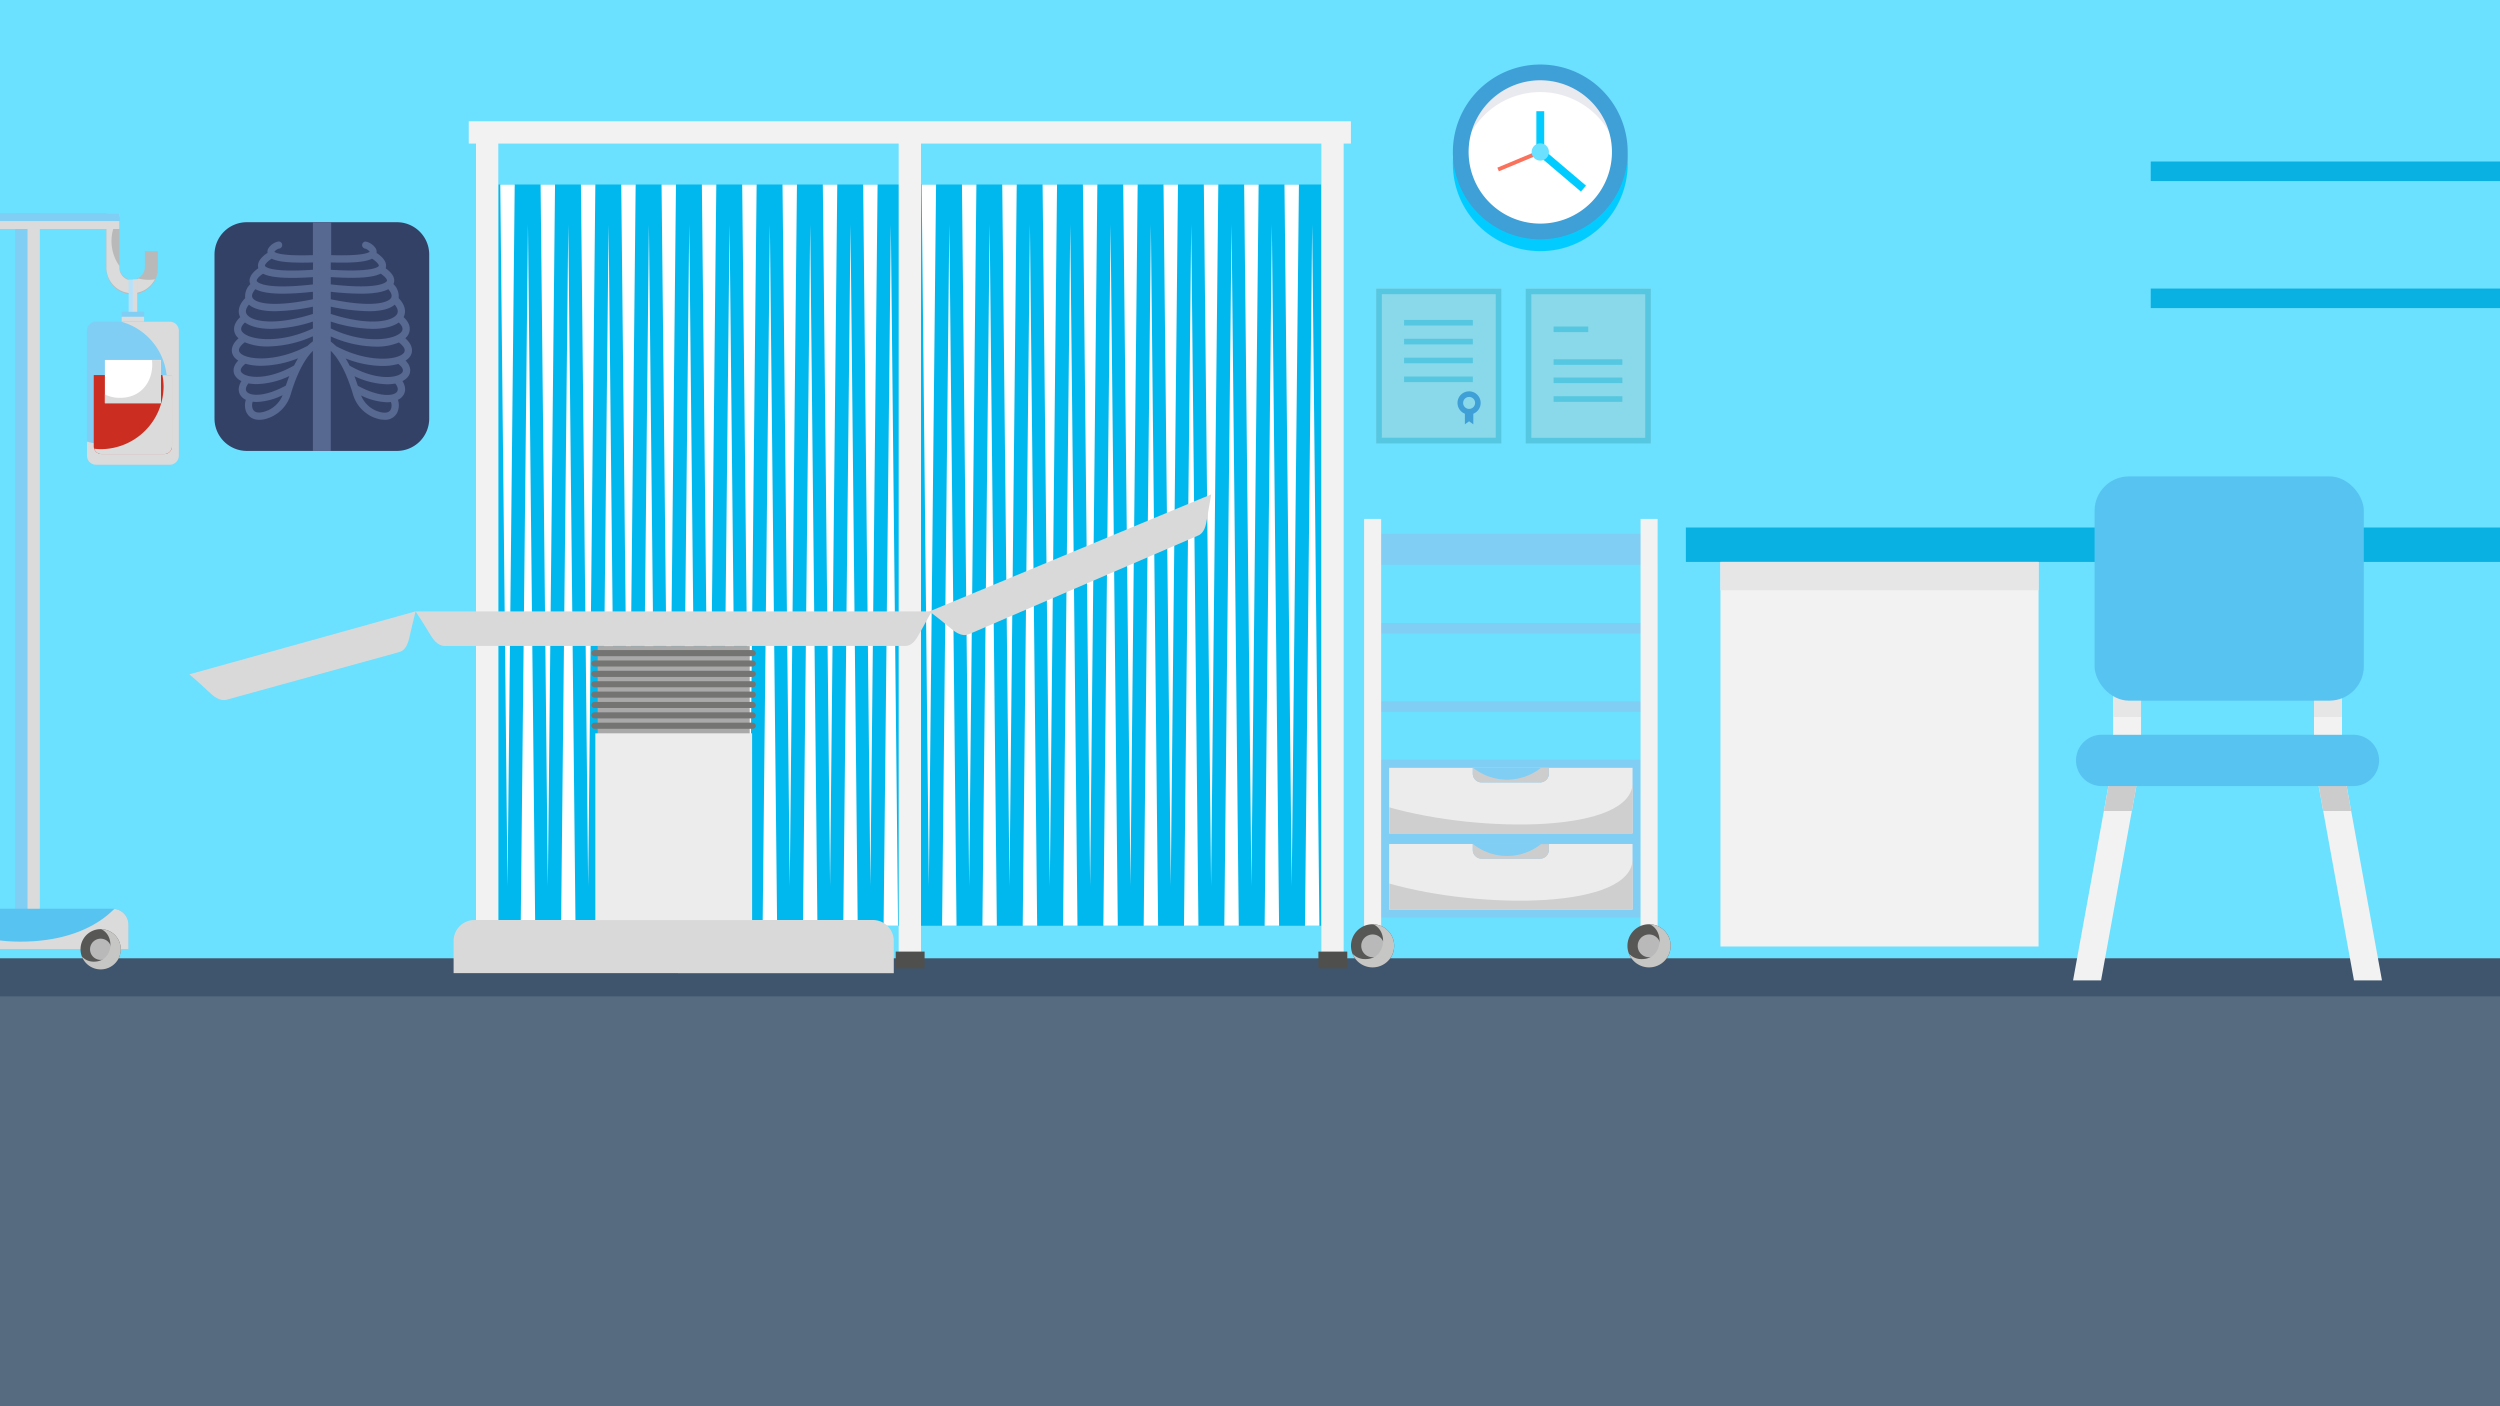 <svg xmlns="http://www.w3.org/2000/svg" viewBox="0 0 736 414"><rect x="0" y="0" width="736" height="414" fill="#333333" stroke="none"/><defs><style>.cls-1{isolation:isolate;}.cls-2{fill:#6be0ff;}.cls-3{fill:#566b7f;}.cls-4{fill:#3e556d;}.cls-5{fill:#00b8ed;}.cls-6{mix-blend-mode:soft-light;}.cls-7{fill:#fff;}.cls-8{fill:#f2f2f2;}.cls-9{fill:#4f4f4e;}.cls-10{fill:#d9d9d9;}.cls-11{fill:#a9a9a9;}.cls-12{fill:#ececec;}.cls-13{fill:#747473;}.cls-14{fill:#80cef4;}.cls-15{fill:#cfcfcf;}.cls-15,.cls-16,.cls-19,.cls-21,.cls-23,.cls-28{mix-blend-mode:multiply;}.cls-16{fill:#cdcdcd;}.cls-17{fill:#575756;}.cls-18{fill:#b9b9b9;}.cls-19{fill:#c6c6c5;}.cls-20{fill:#08b1e2;}.cls-21,.cls-24{fill:#e6e6e6;}.cls-22{fill:#ccc;}.cls-25{fill:#56c3f1;}.cls-26{fill:#344166;}.cls-27{fill:#576891;}.cls-28,.cls-29{fill:#dbdbdb;}.cls-30{fill:#cb2d21;}.cls-31{fill:#b7e1f9;}.cls-32{fill:#02ccff;}.cls-33{fill:#e9e9f0;}.cls-34{fill:#3f9fd7;}.cls-35{fill:#fa715c;}.cls-36{fill:#8ad9ea;}.cls-37{fill:#56c7e0;}</style></defs><title>Background</title><g class="cls-1"><g id="Layer_1" data-name="Layer 1"><rect class="cls-2" x="-557.67" y="-108" width="1839.47" height="474.82"/><rect class="cls-3" x="-557.67" y="282.18" width="1840.35" height="131.82"/><rect class="cls-4" x="-557.67" y="282.18" width="1840.35" height="11.15"/><rect class="cls-5" x="146.7" y="54.32" width="118.26" height="218.22"/><g class="cls-6"><polygon class="cls-7" points="151.53 54.32 149.41 260.87 147.28 54.32 151.53 54.32"/><polygon class="cls-7" points="155.43 65.99 157.56 272.54 153.3 272.54 155.43 65.99"/><polygon class="cls-7" points="163.4 54.32 161.28 260.87 159.15 54.32 163.4 54.32"/><polygon class="cls-7" points="167.3 65.99 169.43 272.54 165.18 272.54 167.3 65.99"/><polygon class="cls-7" points="175.27 54.32 173.15 260.87 171.02 54.32 175.27 54.32"/><polygon class="cls-7" points="179.17 65.99 181.3 272.54 177.04 272.54 179.17 65.99"/><polygon class="cls-7" points="187.14 54.32 185.01 260.87 182.89 54.32 187.14 54.32"/><polygon class="cls-7" points="191.04 65.99 193.17 272.54 188.91 272.54 191.04 65.99"/><polygon class="cls-7" points="199.01 54.32 196.89 260.87 194.76 54.32 199.01 54.32"/><polygon class="cls-7" points="202.91 65.99 205.03 272.54 200.78 272.54 202.91 65.99"/><polygon class="cls-7" points="210.88 54.32 208.75 260.87 206.63 54.32 210.88 54.32"/><polygon class="cls-7" points="214.78 65.99 216.91 272.54 212.65 272.54 214.78 65.99"/><polygon class="cls-7" points="222.75 54.32 220.63 260.87 218.5 54.32 222.75 54.32"/><polygon class="cls-7" points="226.65 65.99 228.78 272.54 224.52 272.54 226.65 65.99"/><polygon class="cls-7" points="234.62 54.32 232.5 260.87 230.37 54.32 234.62 54.32"/><polygon class="cls-7" points="238.52 65.99 240.65 272.54 236.39 272.54 238.52 65.99"/><polygon class="cls-7" points="246.49 54.32 244.37 260.87 242.24 54.32 246.49 54.32"/><polygon class="cls-7" points="250.39 65.99 252.51 272.54 248.26 272.54 250.39 65.99"/><polygon class="cls-7" points="258.36 54.32 256.24 260.87 254.11 54.32 258.36 54.32"/><polygon class="cls-7" points="262.26 65.99 264.39 272.54 260.13 272.54 262.26 65.99"/></g><rect class="cls-5" x="270.75" y="54.32" width="118.26" height="218.22"/><g class="cls-6"><polygon class="cls-7" points="275.58 54.32 273.45 260.87 271.33 54.32 275.58 54.32"/><polygon class="cls-7" points="279.48 65.99 281.6 272.54 277.35 272.54 279.48 65.99"/><polygon class="cls-7" points="287.45 54.32 285.32 260.87 283.2 54.32 287.45 54.32"/><polygon class="cls-7" points="291.35 65.99 293.47 272.54 289.22 272.54 291.35 65.99"/><polygon class="cls-7" points="299.32 54.32 297.19 260.87 295.06 54.32 299.32 54.32"/><polygon class="cls-7" points="303.21 65.99 305.34 272.54 301.09 272.54 303.21 65.99"/><polygon class="cls-7" points="311.19 54.32 309.06 260.87 306.94 54.32 311.19 54.32"/><polygon class="cls-7" points="315.08 65.99 317.21 272.54 312.96 272.54 315.08 65.99"/><polygon class="cls-7" points="323.06 54.32 320.93 260.87 318.81 54.32 323.06 54.32"/><polygon class="cls-7" points="326.95 65.99 329.08 272.54 324.83 272.54 326.95 65.99"/><polygon class="cls-7" points="334.93 54.32 332.8 260.87 330.67 54.32 334.93 54.32"/><polygon class="cls-7" points="338.82 65.99 340.95 272.54 336.7 272.54 338.82 65.99"/><polygon class="cls-7" points="346.8 54.32 344.67 260.87 342.54 54.32 346.8 54.32"/><polygon class="cls-7" points="350.69 65.99 352.82 272.54 348.57 272.54 350.69 65.99"/><polygon class="cls-7" points="358.67 54.32 356.54 260.87 354.41 54.32 358.67 54.32"/><polygon class="cls-7" points="362.57 65.99 364.69 272.54 360.44 272.54 362.57 65.99"/><polygon class="cls-7" points="370.54 54.32 368.41 260.87 366.28 54.32 370.54 54.32"/><polygon class="cls-7" points="374.43 65.99 376.56 272.54 372.31 272.54 374.43 65.99"/><polygon class="cls-7" points="382.4 54.32 380.28 260.87 378.15 54.32 382.4 54.32"/><polygon class="cls-7" points="386.3 65.99 388.43 272.54 384.18 272.54 386.3 65.99"/></g><rect class="cls-8" x="140.13" y="38.99" width="6.57" height="243.01"/><rect class="cls-8" x="264.57" y="38.99" width="6.57" height="243.01"/><rect class="cls-8" x="389" y="38.99" width="6.57" height="243.01"/><rect class="cls-9" x="139.07" y="280.15" width="8.5" height="4.95"/><rect class="cls-9" x="263.7" y="280.15" width="8.5" height="4.95"/><rect class="cls-9" x="388.14" y="280.15" width="8.5" height="4.95"/><rect class="cls-8" x="138" y="35.7" width="259.71" height="6.57"/><path class="cls-10" d="M263.13,286.51V277a6.15,6.15,0,0,0-6.15-6.15H139.69a6.15,6.15,0,0,0-6.15,6.15v9.49Z"/><path class="cls-10" d="M122.35,180s2.41,3.64,3.9,6.17c1.11,1.91,2.49,4,4.7,4H266.43c2.21,0,3.33-2,4.39-3.9,1.6-3,3.5-6.27,3.5-6.27Z"/><path class="cls-10" d="M55.75,198.52s3.31,2.85,5.43,4.89c1.59,1.53,3.49,3.17,5.61,2.57l50.72-14c2.13-.6,2.68-2.8,3.17-5,.74-3.27,1.67-7,1.67-7Z"/><path class="cls-10" d="M273.63,180s3.49,2.63,5.72,4.54c1.69,1.43,3.68,3,5.77,2.22l67.38-29c2.09-.74,2.5-3,2.86-5.15.54-3.31,1.23-7.07,1.23-7.07Z"/><rect class="cls-11" x="175.95" y="190.2" width="44.77" height="30.92"/><rect class="cls-12" x="175.26" y="215.89" width="46.16" height="54.98"/><path class="cls-13" d="M222.52,192.28a.89.89,0,0,1-.89.9H175a.89.89,0,0,1-.89-.9h0a.9.9,0,0,1,.89-.9h46.59a.9.9,0,0,1,.89.9Z"/><path class="cls-13" d="M222.52,195.34a.89.89,0,0,1-.89.89H175a.89.89,0,0,1-.89-.89h0a.89.89,0,0,1,.89-.9h46.59a.89.89,0,0,1,.89.9Z"/><path class="cls-13" d="M222.52,198.39a.89.89,0,0,1-.89.89H175a.89.89,0,0,1-.89-.89h0a.89.89,0,0,1,.89-.9h46.59a.89.89,0,0,1,.89.9Z"/><path class="cls-13" d="M222.52,201.44a.89.89,0,0,1-.89.9H175a.89.89,0,0,1-.89-.9h0a.9.9,0,0,1,.89-.9h46.59a.9.9,0,0,1,.89.9Z"/><path class="cls-13" d="M222.52,204.5a.89.89,0,0,1-.89.89H175a.89.89,0,0,1-.89-.89h0a.89.89,0,0,1,.89-.9h46.59a.89.89,0,0,1,.89.9Z"/><path class="cls-13" d="M222.52,207.55a.89.89,0,0,1-.89.89H175a.89.89,0,0,1-.89-.89h0a.89.89,0,0,1,.89-.9h46.59a.89.89,0,0,1,.89.9Z"/><path class="cls-13" d="M222.52,210.6a.89.89,0,0,1-.89.9H175a.89.89,0,0,1-.89-.9h0a.89.89,0,0,1,.89-.89h46.59a.89.89,0,0,1,.89.89Z"/><path class="cls-13" d="M222.52,213.66a.89.89,0,0,1-.89.89H175a.89.89,0,0,1-.89-.89h0a.89.89,0,0,1,.89-.9h46.59a.89.89,0,0,1,.89.9Z"/><rect class="cls-14" x="406.61" y="223.67" width="76.37" height="46.4"/><rect class="cls-12" x="408.96" y="248.47" width="71.66" height="19.3"/><path class="cls-15" d="M409,260.11v7.66h71.66v-15C480.62,267.77,435.9,267.77,409,260.11Z"/><path class="cls-14" d="M433.59,248.47v1.71a2.59,2.59,0,0,0,2.59,2.59H453.4a2.59,2.59,0,0,0,2.59-2.59v-1.71Z"/><path class="cls-16" d="M443.69,252a16.16,16.16,0,0,1-10-3.49h-.11v1.71a2.59,2.59,0,0,0,2.59,2.59H453.4a2.59,2.59,0,0,0,2.59-2.59v-1.71h-2.32A16.15,16.15,0,0,1,443.69,252Z"/><rect class="cls-12" x="408.96" y="226.05" width="71.66" height="19.3"/><path class="cls-15" d="M409,237.68v7.66h71.66v-15C480.62,245.34,435.9,245.34,409,237.68Z"/><path class="cls-14" d="M433.59,226.05v1.7a2.59,2.59,0,0,0,2.59,2.59H453.4a2.59,2.59,0,0,0,2.59-2.59v-1.7Z"/><path class="cls-16" d="M443.69,229.54a16.22,16.22,0,0,1-10-3.49h-.11v1.7a2.59,2.59,0,0,0,2.59,2.59H453.4a2.59,2.59,0,0,0,2.59-2.59v-1.7h-2.32A16.22,16.22,0,0,1,443.69,229.54Z"/><rect class="cls-14" x="402.92" y="183.43" width="81.39" height="3.05"/><rect class="cls-14" x="404.1" y="206.49" width="81.39" height="3.05"/><rect class="cls-14" x="401.59" y="157.18" width="86.41" height="9.08"/><rect class="cls-8" x="401.59" y="152.77" width="5.02" height="125.05"/><rect class="cls-8" x="482.98" y="152.77" width="5.02" height="125.05"/><path class="cls-17" d="M410.45,278.45a6.36,6.36,0,1,1-6.35-6.35A6.35,6.35,0,0,1,410.45,278.45Z"/><path class="cls-18" d="M407.45,278.45a3.35,3.35,0,1,1-3.35-3.34A3.35,3.35,0,0,1,407.45,278.45Z"/><path class="cls-19" d="M404.26,272.1c4.54,2,3.79,10.26-2.26,10.26a4.94,4.94,0,0,1-3.82-1.6,6.35,6.35,0,1,0,6.08-8.66Z"/><path class="cls-17" d="M491.84,278.45a6.36,6.36,0,1,1-6.35-6.35A6.35,6.35,0,0,1,491.84,278.45Z"/><path class="cls-18" d="M488.84,278.45a3.35,3.35,0,1,1-3.35-3.34A3.36,3.36,0,0,1,488.84,278.45Z"/><path class="cls-19" d="M485.65,272.1c4.54,2,3.79,10.26-2.26,10.26a4.94,4.94,0,0,1-3.82-1.6,6.35,6.35,0,1,0,6.08-8.66Z"/><rect class="cls-20" x="496.32" y="155.3" width="264.68" height="10.13"/><rect class="cls-8" x="506.5" y="165.43" width="93.66" height="113.22"/><rect class="cls-21" x="506.5" y="165.43" width="93.66" height="8.34"/><polygon class="cls-8" points="610.31 288.63 618.55 288.63 630.32 223.87 622.08 223.87 610.31 288.63"/><polygon class="cls-8" points="701.25 288.63 693.01 288.63 681.24 223.87 689.48 223.87 701.25 288.63"/><polygon class="cls-22" points="619.38 238.75 622.08 223.87 630.32 223.87 627.62 238.75 619.38 238.75"/><polygon class="cls-22" points="683.94 238.75 681.24 223.87 689.48 223.87 692.18 238.75 683.94 238.75"/><rect class="cls-8" x="681.24" y="203.75" width="8.24" height="20.12"/><rect class="cls-8" x="622.08" y="203.75" width="8.24" height="20.12"/><g class="cls-23"><rect class="cls-24" x="681.24" y="203.75" width="8.24" height="7.33"/><rect class="cls-24" x="622.08" y="203.75" width="8.24" height="7.33"/></g><rect class="cls-25" x="616.65" y="140.25" width="79.26" height="66.02" rx="10.13"/><path class="cls-25" d="M611.18,223.87a7.56,7.56,0,0,0,7.55,7.55h74.12a7.56,7.56,0,0,0,7.55-7.55h0a7.55,7.55,0,0,0-7.55-7.55H618.73a7.55,7.55,0,0,0-7.55,7.55Z"/><path class="cls-26" d="M126.36,74.93v48.3a9.52,9.52,0,0,1-9.51,9.52H72.67a9.52,9.52,0,0,1-9.52-9.52V74.93a9.51,9.51,0,0,1,9.52-9.51h44.18A9.51,9.51,0,0,1,126.36,74.93Z"/><path class="cls-27" d="M120.83,104.79c.49-.8,1.19-2.79-1.51-5.21a4.34,4.34,0,0,0,.78-.89c.51-.82,1.32-2.88-1.27-5.34.49-1,1-3-1.48-5.6a4.85,4.85,0,0,0-1.54-4.13.78.78,0,0,0,.11-.2c.51-1.46-.36-3-2.38-4.43a2,2,0,0,0,.06-.23c.45-1.89-1.57-3.55-2.73-4.29a2.09,2.09,0,0,0-.27-1.36,4.6,4.6,0,0,0-3-2h0a1.07,1.07,0,0,0-1,1.1,1.09,1.09,0,0,0,1,1,3.17,3.17,0,0,1,1.25.9c-.35.31-2.23,1.29-11.35,1v-9.7H92.12v9.7c-9.11.32-11-.66-11.36-1a3.2,3.2,0,0,1,1.26-.9,1.06,1.06,0,0,0,0-2.12h0a4.56,4.56,0,0,0-3,2,2,2,0,0,0-.26,1.36c-1.17.74-3.19,2.4-2.75,4.29A2,2,0,0,0,76,79c-2,1.39-2.89,3-2.39,4.43,0,.07.09.14.11.2a4.9,4.9,0,0,0-1.53,4.13c-2.48,2.58-2,4.64-1.48,5.6-2.59,2.46-1.78,4.52-1.27,5.34a4.34,4.34,0,0,0,.78.89c-2.7,2.42-2,4.41-1.5,5.21a4.42,4.42,0,0,0,1.42,1.36c-2.13,2.17-1.24,4-.87,4.55a4.39,4.39,0,0,0,1.8,1.48c-1,1.61-1.06,3.21-.09,4.44a3.78,3.78,0,0,0,1.4,1.08,5.12,5.12,0,0,0,.12,3.57c.39.9,1.71,2.9,5.36,2.14A10.5,10.5,0,0,0,85.61,116c1.09-3.68,3.23-9.47,6.51-12.71v29.48h5.26V103.28c3.28,3.23,5.42,9,6.51,12.7a10.5,10.5,0,0,0,7.79,7.43,8.13,8.13,0,0,0,1.54.17,3.87,3.87,0,0,0,3.81-2.31,5.12,5.12,0,0,0,.12-3.57,3.7,3.7,0,0,0,1.4-1.08c1-1.23.92-2.83-.07-4.44a4.42,4.42,0,0,0,1.79-1.48c.36-.56,1.26-2.38-.87-4.55A4.46,4.46,0,0,0,120.83,104.79ZM77.39,121.31c-1.45.31-2.41.08-2.86-.69a2.91,2.91,0,0,1-.13-2.36,8.72,8.72,0,0,0,1.17.08,18.94,18.94,0,0,0,7.63-2A8.24,8.24,0,0,1,77.39,121.31Zm6.76-7.79c-6.24,3.39-10.48,3.11-11.52,1.78-.45-.56-.26-1.46.51-2.43a13.75,13.75,0,0,0,2.4.21,23.66,23.66,0,0,0,9.64-2.37C84.8,111.65,84.46,112.59,84.15,113.52Zm2.43-5.93c-7.89,4.57-14.41,3.69-15.56,1.93-.56-.84.55-1.9,1.24-2.43a16.68,16.68,0,0,0,4.61.6,30.52,30.52,0,0,0,10.86-2.2C87.32,106.17,86.94,106.87,86.58,107.59Zm5.54-7.1a13.64,13.64,0,0,0-1.65,1.42l-.11,0c-9.27,4.94-18.42,4.07-19.86,1.72-.58-1,.64-2.15,1.56-2.87A16.82,16.82,0,0,0,78.85,102a33.68,33.68,0,0,0,13.27-3Zm0-3.8C82,101.5,72.77,100,71.21,97.54c-.55-.86.07-1.82.9-2.6,1.59,1.15,4.2,1.88,7.74,1.88a42.09,42.09,0,0,0,12.27-2.15Zm0-4.27C80.91,96,74,94.69,72.63,92.48c-.57-.93,0-2,.66-2.8,1.42,1.28,4,1.94,7.68,1.94a58.55,58.55,0,0,0,11.15-1.33Zm0-4.32c-12.34,2.55-17,1-17.77-.43-.46-.82.28-1.9.84-2.54,1.61.88,4.29,1.33,8.08,1.33a83.92,83.92,0,0,0,8.85-.56Zm0-4.36c-15.37,1.75-16.52-1-16.53-1-.11-.32.32-1.17,1.86-2.16,1.37.72,3.88,1.23,8.55,1.23,1.73,0,3.75-.07,6.12-.22Zm0-4.32C78.67,80.32,78,78.29,78,78.27c-.13-.49,1.23-1.69,2-2.11,1.24.65,3.68,1.16,8.76,1.16,1,0,2.16,0,3.4-.06Zm5.26-2.16c7.44.26,10.67-.32,12.15-1.1.76.42,2.12,1.62,2,2.11,0,0-.71,2-14.15,1.15Zm0,4.31c2.37.16,4.39.22,6.12.22,4.66,0,7.18-.51,8.55-1.23,1.54,1,2,1.84,1.86,2.16,0,0-1.16,2.77-16.53,1Zm0,4.33a83.76,83.76,0,0,0,8.85.56c3.79,0,6.47-.45,8.08-1.33.56.64,1.3,1.72.84,2.54-.78,1.4-5.43,3-17.77.43Zm0,4.39a58.55,58.55,0,0,0,11.16,1.33c3.66,0,6.25-.66,7.67-1.94.65.8,1.23,1.87.66,2.8-1.37,2.21-8.28,3.56-19.49-.06Zm0,4.38a42,42,0,0,0,12.27,2.15c3.55,0,6.15-.73,7.75-1.88.82.78,1.44,1.74.89,2.6-1.56,2.48-10.82,4-20.91-.85Zm17.59,26c-.46.77-1.42,1-2.85.69a8.23,8.23,0,0,1-5.82-4.93,19,19,0,0,0,7.63,2,8.57,8.57,0,0,0,1.16-.08A2.86,2.86,0,0,1,115,120.62Zm1.9-5.32c-1,1.33-5.28,1.61-11.52-1.78-.31-.93-.65-1.87-1-2.81a23.58,23.58,0,0,0,9.62,2.37,13.86,13.86,0,0,0,2.41-.21C117.12,113.84,117.32,114.74,116.87,115.3Zm1.62-5.78c-1.16,1.76-7.68,2.64-15.57-1.93-.36-.72-.74-1.42-1.16-2.1a30.31,30.31,0,0,0,10.86,2.2,16.83,16.83,0,0,0,4.63-.6C117.93,107.62,119,108.68,118.49,109.52Zm.51-5.85c-1.43,2.35-10.59,3.21-19.86-1.72l-.1,0a13.72,13.72,0,0,0-1.66-1.42V99.05a33.64,33.64,0,0,0,13.27,3,16.75,16.75,0,0,0,6.79-1.23C118.36,101.52,119.59,102.72,119,103.67Z"/><rect class="cls-14" x="4.49" y="62.76" width="7.23" height="209.81"/><rect class="cls-28" x="8.11" y="64.73" width="3.62" height="207.84"/><path class="cls-25" d="M-21.63,279.47v-7.25a4.69,4.69,0,0,1,4.69-4.69H33.14a4.69,4.69,0,0,1,4.69,4.69v7.25Z"/><path class="cls-28" d="M33.69,267.58c-.93.66-8.32,9.64-27.75,9.64-13,0-24.66-5.16-27.24-6.72a4.7,4.7,0,0,0-.33,1.72v7.25H37.83v-7.25A4.68,4.68,0,0,0,33.69,267.58Z"/><path class="cls-18" d="M35.14,62.76v16a3.76,3.76,0,0,0,7.51,0V73.94h3.81v4.84a7.57,7.57,0,1,1-15.13,0v-16Z"/><g class="cls-23"><path class="cls-29" d="M43.85,82.38A12.27,12.27,0,0,1,40.79,82a3.73,3.73,0,0,1-5.65-3.22v-.51a12.62,12.62,0,0,1,0-14.58v-.93H31.33v16a7.56,7.56,0,0,0,14.28,3.47A12.56,12.56,0,0,1,43.85,82.38Z"/></g><rect class="cls-14" x="-18.93" y="62.76" width="54.07" height="4.65"/><rect class="cls-28" x="-18.93" y="65.08" width="54.07" height="2.33"/><rect class="cls-14" x="25.6" y="94.7" width="27.05" height="42.09" rx="2.66"/><path class="cls-28" d="M50,94.7H35.65a18.35,18.35,0,0,1-4.88,36.05A18.06,18.06,0,0,1,25.6,130v4.16a2.67,2.67,0,0,0,2.66,2.66H50a2.67,2.67,0,0,0,2.66-2.66V97.37A2.66,2.66,0,0,0,50,94.7Z"/><path class="cls-30" d="M27.6,110.41v21a2.27,2.27,0,0,0,2.27,2.26h18.5a2.26,2.26,0,0,0,2.27-2.26v-21Z"/><path class="cls-28" d="M47.81,110.41a17.86,17.86,0,0,1,.35,3.45,18.55,18.55,0,0,1-18.38,18.37,17.36,17.36,0,0,1-2.05-.13,2.24,2.24,0,0,0,2.14,1.57h18.5a2.26,2.26,0,0,0,2.27-2.26v-21Z"/><rect class="cls-7" x="30.88" y="105.97" width="16.48" height="12.7"/><path class="cls-28" d="M44.74,106c.64,5.29-2.47,11.12-9.35,11.12a9.72,9.72,0,0,1-4.51-1v2.62H47.36V106Z"/><rect class="cls-31" x="37.87" y="82.29" width="2.5" height="10.11"/><rect class="cls-28" x="39.12" y="82.29" width="1.25" height="10.11"/><rect class="cls-14" x="35.82" y="91.79" width="6.6" height="2.92"/><rect class="cls-28" x="35.82" y="93.25" width="6.6" height="1.46"/><path class="cls-17" d="M35.55,279.47a5.92,5.92,0,1,1-5.91-5.93A5.92,5.92,0,0,1,35.55,279.47Z"/><path class="cls-18" d="M32.75,279.47a3.12,3.12,0,1,1-3.11-3.12A3.11,3.11,0,0,1,32.75,279.47Z"/><path class="cls-19" d="M29.78,273.55c4.24,1.91,3.53,9.56-2.1,9.56a4.62,4.62,0,0,1-3.56-1.5,5.92,5.92,0,1,0,5.66-8.06Z"/><rect class="cls-20" x="633.18" y="84.95" width="105.21" height="5.75"/><rect class="cls-20" x="633.18" y="47.55" width="105.21" height="5.75"/><circle class="cls-32" cx="453.46" cy="48.2" r="25.74"/><circle class="cls-7" cx="453.46" cy="44.73" r="23.42" transform="translate(101.19 333.75) rotate(-45)"/><path class="cls-33" d="M453.46,27.11a23.4,23.4,0,0,1,23.22,20.52,23.15,23.15,0,0,0,.2-2.9,23.42,23.42,0,0,0-46.84,0,23.15,23.15,0,0,0,.2,2.9A23.4,23.4,0,0,1,453.46,27.11Z"/><path class="cls-34" d="M453.46,70.46a25.73,25.73,0,1,1,25.73-25.73A25.76,25.76,0,0,1,453.46,70.46Zm0-46.83a21.1,21.1,0,1,0,21.1,21.1A21.13,21.13,0,0,0,453.46,23.63Z"/><polygon class="cls-32" points="465.42 56.41 452.3 45.27 452.3 32.74 454.62 32.74 454.62 44.2 466.92 54.65 465.42 56.41"/><rect class="cls-35" x="440.53" y="46.74" width="13.45" height="1.16" transform="translate(16.31 176.02) rotate(-22.67)"/><path class="cls-2" d="M456,44.73a2.54,2.54,0,1,1-2.54-2.53A2.54,2.54,0,0,1,456,44.73Z"/><rect class="cls-36" x="449.17" y="84.97" width="36.83" height="45.55"/><path class="cls-37" d="M484.35,86.63v42.25H450.82V86.63h33.53M486,85H449.17v45.56H486V85Z"/><rect class="cls-37" x="457.37" y="96.13" width="10.21" height="1.65"/><rect class="cls-37" x="457.37" y="105.77" width="20.25" height="1.65"/><rect class="cls-37" x="457.37" y="111.14" width="20.25" height="1.65"/><rect class="cls-37" x="457.37" y="116.65" width="20.25" height="1.65"/><rect class="cls-36" x="405.16" y="84.96" width="36.83" height="45.55"/><path class="cls-37" d="M440.34,86.61v42.25H406.81V86.61h33.53M442,85H405.16v45.55H442V85Z"/><rect class="cls-37" x="413.36" y="94.18" width="20.25" height="1.65"/><rect class="cls-37" x="413.36" y="99.74" width="20.25" height="1.65"/><rect class="cls-37" x="413.36" y="105.3" width="20.25" height="1.65"/><rect class="cls-37" x="413.36" y="110.85" width="20.25" height="1.65"/><path class="cls-34" d="M432.5,116.86a1.76,1.76,0,1,1-1.75,1.76,1.76,1.76,0,0,1,1.75-1.76m0-1.65a3.41,3.41,0,1,0,3.41,3.41,3.41,3.41,0,0,0-3.41-3.41Z"/><polygon class="cls-34" points="433.74 124.92 432.5 124.03 431.26 124.92 431.26 121.61 433.74 121.61 433.74 124.92"/></g></g></svg>